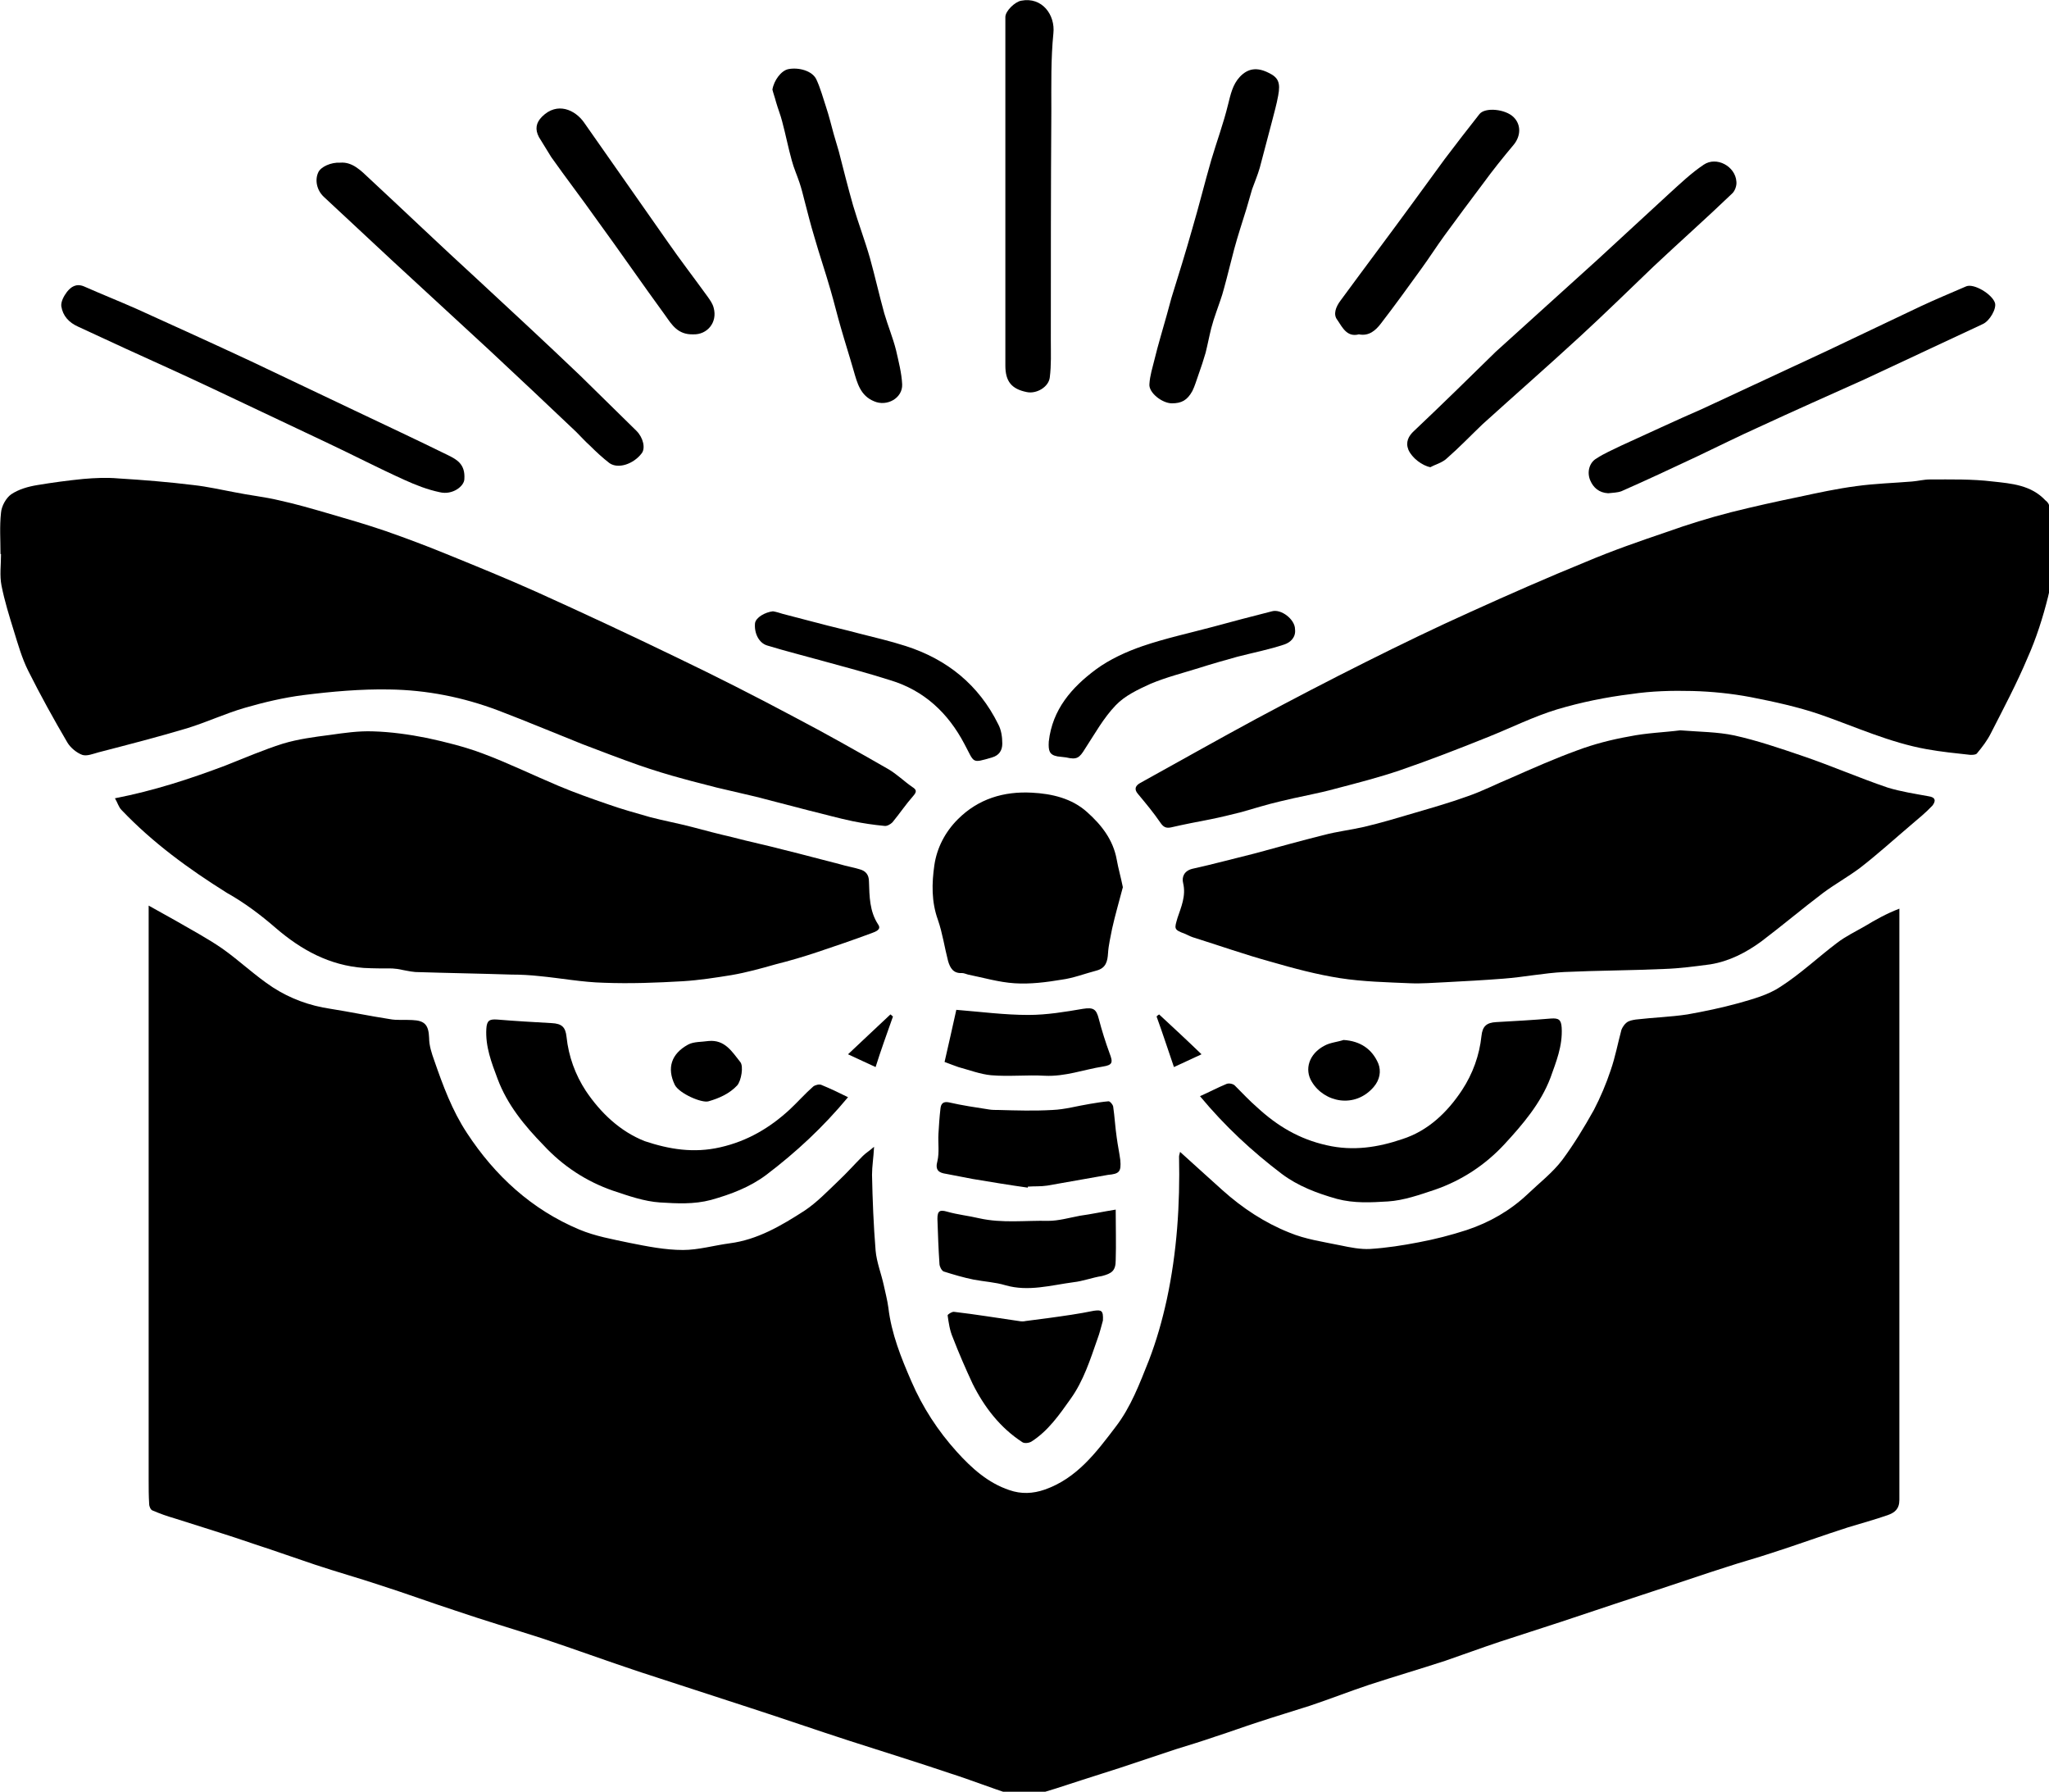 <?xml version="1.0" encoding="UTF-8" standalone="no"?>
<!-- Generator: Adobe Illustrator 22.0.0, SVG Export Plug-In . SVG Version: 6.00 Build 0)  -->

<svg
   version="1.1"
   id="Layer_1"
   x="0px"
   y="0px"
   viewBox="0 0 56.153 49.092"
   xml:space="preserve"
   sodipodi:docname="Mothbox Logo Wide black small.svg"
   inkscape:version="1.2.2 (732a01da63, 2022-12-09)"
   width="56.153"
   height="49.092"
   xmlns:inkscape="http://www.inkscape.org/namespaces/inkscape"
   xmlns:sodipodi="http://sodipodi.sourceforge.net/DTD/sodipodi-0.dtd"
   xmlns="http://www.w3.org/2000/svg"
   xmlns:svg="http://www.w3.org/2000/svg"><defs
   id="defs36" /><sodipodi:namedview
   id="namedview36"
   pagecolor="#ffffff"
   bordercolor="#000000"
   borderopacity="0.25"
   inkscape:showpageshadow="2"
   inkscape:pageopacity="0.0"
   inkscape:pagecheckerboard="0"
   inkscape:deskcolor="#d1d1d1"
   inkscape:zoom="5.672698"
   inkscape:cx="37.371988"
   inkscape:cy="-5.9936207"
   inkscape:window-width="1920"
   inkscape:window-height="1017"
   inkscape:window-x="-8"
   inkscape:window-y="-8"
   inkscape:window-maximized="1"
   inkscape:current-layer="Layer_1"
   showgrid="false" />

<g
   id="g27-6"
   style="fill:#000000;fill-opacity:1"
   transform="matrix(0.14,0,0,0.14,-1.778,-1.045)">
	<path
   d="m 377.8,188.7 c -1.9,1.1 -3.8,2 -5.5,3.3 -3.7,2.8 -7.2,6.1 -11.1,8.6 -2.4,1.6 -5.4,2.4 -8.2,3.2 -3.3,0.9 -6.6,1.6 -10,2.2 -3.3,0.5 -6.7,0.6 -10.1,1 -0.6,0.1 -1.3,0.2 -1.8,0.6 -0.4,0.3 -0.8,0.9 -1,1.4 -0.7,2.6 -1.2,5.3 -2.1,7.9 -0.9,2.7 -2,5.3 -3.3,7.8 -1.9,3.4 -3.9,6.7 -6.2,9.8 -1.9,2.5 -4.5,4.5 -6.8,6.7 -3.4,3.2 -7.4,5.5 -11.9,7 -3.1,1 -6.2,1.8 -9.4,2.4 -3.1,0.6 -6.3,1.1 -9.5,1.3 -1.9,0.1 -3.9,-0.3 -5.8,-0.7 -3.4,-0.7 -6.9,-1.2 -10,-2.5 -4.8,-1.9 -9.2,-4.8 -13.1,-8.3 -2.7,-2.4 -5.4,-4.9 -8.3,-7.5 -0.1,0.5 -0.2,0.7 -0.2,0.9 0.2,9.4 -0.4,18.7 -2.4,28 -0.9,4.1 -2,8 -3.5,11.9 -1.8,4.5 -3.5,9.1 -6.5,13 -3.8,5 -7.6,10.1 -13.9,12.3 -2.3,0.8 -4.6,0.9 -6.9,0.1 -4.2,-1.4 -7.4,-4.3 -10.3,-7.5 -3.7,-4.1 -6.7,-8.7 -8.9,-13.8 -2,-4.6 -3.9,-9.3 -4.5,-14.4 -0.2,-1.5 -0.6,-3 -0.9,-4.4 -0.5,-2.3 -1.4,-4.5 -1.6,-6.8 -0.4,-4.9 -0.6,-9.9 -0.7,-14.8 0,-1.7 0.3,-3.4 0.4,-5.5 -0.9,0.8 -1.6,1.2 -2.2,1.8 -1.6,1.6 -3.1,3.3 -4.8,4.9 -2.1,2 -4.2,4.2 -6.6,5.8 -4.5,2.9 -9.2,5.7 -14.7,6.4 -3,0.4 -6.1,1.3 -9.1,1.3 -3.5,0 -7,-0.7 -10.5,-1.4 -3.3,-0.7 -6.7,-1.3 -9.8,-2.6 -9.3,-3.9 -16.5,-10.5 -22,-18.9 -2.9,-4.4 -4.7,-9.3 -6.4,-14.2 -0.5,-1.4 -1,-2.9 -1,-4.4 -0.1,-2.5 -0.8,-3.4 -3.3,-3.5 -1.5,-0.1 -3,0.1 -4.5,-0.2 -3.9,-0.6 -7.7,-1.4 -11.5,-2 -4.1,-0.6 -7.9,-2 -11.3,-4.2 -3.5,-2.3 -6.5,-5.2 -9.9,-7.6 -2.9,-2 -6.1,-3.7 -9.2,-5.5 -1.6,-0.9 -3.2,-1.8 -5.2,-2.9 0,2.4 0,4.4 0,6.4 0,35.3 0,70.7 0,106 0,1.6 0,3.1 0.1,4.7 0,0.5 0.3,1.2 0.7,1.3 1.4,0.6 2.8,1.1 4.2,1.5 5.3,1.7 10.6,3.3 15.8,5.1 4,1.3 7.9,2.7 11.8,4 4.2,1.4 8.5,2.6 12.7,4 5,1.6 9.9,3.4 14.8,5 5.6,1.9 11.3,3.6 16.9,5.4 6.3,2.1 12.6,4.4 18.9,6.5 7.3,2.4 14.5,4.7 21.8,7.1 6.5,2.1 13.1,4.4 19.6,6.5 6.5,2.1 13,4.1 19.5,6.3 4.1,1.3 8.1,2.9 12.2,4.2 1.1,0.3 2.4,0.5 3.4,0.3 3.5,-0.9 7,-2.1 10.4,-3.2 2.5,-0.8 5,-1.6 7.5,-2.4 3.6,-1.2 7.2,-2.4 10.8,-3.6 2.6,-0.8 5.2,-1.6 7.8,-2.5 2.8,-0.9 5.5,-1.9 8.3,-2.8 3.3,-1.1 6.7,-2.1 10.1,-3.2 3.9,-1.3 7.7,-2.8 11.6,-4.1 4.9,-1.6 10,-3.1 14.9,-4.7 3.5,-1.2 7,-2.5 10.6,-3.7 4,-1.3 8,-2.6 12,-3.9 3.6,-1.2 7.2,-2.4 10.8,-3.6 3.4,-1.1 6.9,-2.3 10.3,-3.4 3.7,-1.2 7.4,-2.5 11.2,-3.7 3,-1 6,-1.8 9,-2.8 5,-1.6 9.9,-3.4 14.9,-5 2.6,-0.8 5.2,-1.5 7.8,-2.4 1.4,-0.5 2.3,-1.2 2.3,-3 0,-36.9 0,-73.9 0,-110.8 0,-1.5 0,-3.1 0,-4.9 -2.6,1 -4.7,2.2 -6.7,3.4 z"
   id="path1-1"
   style="fill:#000000;fill-opacity:1" />
	<path
   d="m 413.8,106.3 c -0.1,-0.3 -0.4,-0.7 -0.7,-0.9 -2.8,-3 -6.6,-3.3 -10.3,-3.7 -4.1,-0.5 -8.2,-0.4 -12.3,-0.4 -1.2,0 -2.3,0.3 -3.5,0.4 -3.6,0.3 -7.3,0.4 -10.9,0.9 -3.8,0.5 -7.5,1.3 -11.2,2.1 -4.4,0.9 -8.9,1.9 -13.3,3 -4.3,1.1 -8.5,2.4 -12.7,3.9 -5.3,1.8 -10.5,3.6 -15.7,5.8 -7.6,3.1 -15.1,6.4 -22.6,9.8 -6.9,3.1 -13.7,6.4 -20.5,9.8 -7.2,3.6 -14.3,7.3 -21.4,11.1 -7.6,4.1 -15.2,8.4 -22.8,12.6 -0.9,0.5 -1.3,1.2 -0.4,2.2 1.5,1.8 3,3.6 4.3,5.5 0.6,0.9 1.1,1.2 2.1,1 2.6,-0.6 5.2,-1.1 7.8,-1.6 2,-0.4 4,-0.9 6,-1.4 2.5,-0.7 5,-1.5 7.6,-2.1 3.6,-0.9 7.3,-1.5 10.9,-2.5 4.2,-1.1 8.5,-2.2 12.6,-3.6 5.8,-2 11.5,-4.2 17.2,-6.5 4.5,-1.8 8.9,-4 13.5,-5.4 4.7,-1.4 9.6,-2.4 14.5,-3 4,-0.6 8,-0.7 12,-0.6 3.8,0.1 7.7,0.5 11.4,1.2 4.6,0.9 9.2,1.9 13.6,3.4 6.9,2.4 13.6,5.5 20.9,6.8 2.8,0.5 5.7,0.8 8.5,1.1 0.4,0 1.1,0 1.3,-0.3 1,-1.2 2,-2.5 2.7,-3.9 2.5,-4.9 5.1,-9.8 7.2,-14.8 1.7,-3.8 3,-7.9 4,-11.9 0.8,-3.1 0.9,-6.4 1.3,-10.1 -0.2,-2.6 -0.6,-5.3 -1.1,-7.9 z"
   id="path2-8"
   style="fill:#000000;fill-opacity:1" />
	<path
   d="m 60.6,146 c 3.8,-1.1 7.6,-2 11.5,-2.5 5.6,-0.7 11.2,-1.2 16.8,-1.1 7.3,0.1 14.4,1.5 21.3,4.1 5.5,2.1 11,4.4 16.5,6.6 3.7,1.4 7.3,2.8 11,4.1 2.9,1 5.8,1.9 8.8,2.7 2.1,0.6 4.3,1.1 6.5,1.7 2.6,0.6 5.1,1.2 7.7,1.8 3.5,0.9 6.9,1.8 10.4,2.7 2.9,0.7 5.7,1.5 8.6,2.1 2,0.4 4,0.7 6.1,0.9 0.5,0.1 1.2,-0.3 1.6,-0.7 1.4,-1.7 2.6,-3.5 4.1,-5.2 0.7,-0.8 0.6,-1.2 -0.2,-1.7 -1.6,-1.1 -3,-2.5 -4.7,-3.5 -6.1,-3.5 -12.3,-7 -18.6,-10.3 -7.5,-4 -15,-7.8 -22.7,-11.5 -9.1,-4.4 -18.3,-8.7 -27.6,-12.9 -5.8,-2.6 -11.7,-5 -17.6,-7.4 -3.9,-1.6 -7.9,-3.1 -11.9,-4.5 -3.8,-1.3 -7.6,-2.4 -11.4,-3.5 -3.1,-0.9 -6.2,-1.8 -9.4,-2.5 -2.9,-0.7 -5.9,-1 -8.8,-1.6 -2.7,-0.5 -5.3,-1.1 -8,-1.4 -4.9,-0.6 -9.8,-1 -14.7,-1.3 -2.3,-0.2 -4.6,-0.1 -6.9,0.1 -3,0.3 -6,0.7 -9,1.2 -1.8,0.3 -3.6,0.8 -5.1,1.8 -1,0.7 -1.9,2.3 -2,3.6 -0.3,2.7 -0.1,5.4 -0.1,8.1 0,0 0.1,0 0.1,0 0,2.1 -0.3,4.2 0.1,6.2 0.6,3 1.5,5.9 2.4,8.8 0.8,2.6 1.6,5.4 2.8,7.8 2.4,4.8 5,9.5 7.7,14.1 0.6,1 1.8,2 2.9,2.4 0.9,0.3 2.1,-0.2 3.2,-0.5 5.8,-1.5 11.6,-3 17.3,-4.7 3.9,-1.2 7.5,-2.9 11.3,-4 z"
   id="path3-1"
   style="fill:#000000;fill-opacity:1" />
	<path
   d="m 66.7,189.1 c 5,4.3 10.5,7.3 17.2,7.8 1.9,0.1 3.7,0.1 5.6,0.1 0.3,0 0.7,0.1 1,0.1 1.2,0.2 2.3,0.5 3.5,0.6 6.3,0.2 12.6,0.3 18.8,0.5 1.8,0 3.7,0.1 5.5,0.3 4.2,0.4 8.4,1.2 12.6,1.3 5.2,0.2 10.3,0 15.5,-0.3 3.2,-0.2 6.4,-0.7 9.5,-1.2 2.9,-0.5 5.8,-1.3 8.6,-2.1 2.8,-0.7 5.5,-1.5 8.2,-2.4 3.6,-1.2 7.1,-2.4 10.6,-3.7 0.8,-0.3 2,-0.7 1.3,-1.7 -1.7,-2.6 -1.7,-5.5 -1.8,-8.4 0,-1.4 -0.7,-2.1 -1.8,-2.4 -1.3,-0.4 -2.6,-0.6 -3.9,-1 -3.6,-0.9 -7.2,-1.9 -10.9,-2.8 -3.4,-0.9 -6.8,-1.6 -10.2,-2.5 -2.6,-0.6 -5.3,-1.3 -7.9,-2 -2.7,-0.7 -5.4,-1.2 -8.1,-1.9 -2.8,-0.8 -5.7,-1.6 -8.5,-2.6 -3.2,-1.1 -6.3,-2.2 -9.4,-3.5 -5,-2.1 -9.9,-4.5 -15,-6.4 -3.5,-1.3 -7.1,-2.2 -10.8,-3 -3.5,-0.7 -7.1,-1.2 -10.6,-1.3 -2.8,-0.1 -5.6,0.3 -8.4,0.7 -3.1,0.4 -6.2,0.8 -9.2,1.7 -3.8,1.2 -7.5,2.8 -11.3,4.3 -6.9,2.6 -13.9,4.9 -21.6,6.4 0.5,0.8 0.7,1.7 1.3,2.3 6.1,6.4 13.1,11.5 20.6,16.2 3.4,1.9 6.6,4.3 9.6,6.9 z"
   id="path4-1"
   style="fill:#000000;fill-opacity:1" />
	<path
   d="m 390.2,163.3 c -2.7,-0.5 -5.4,-0.9 -8,-1.7 -5.6,-1.9 -11.1,-4.3 -16.7,-6.2 -4.4,-1.5 -8.8,-3 -13.3,-4 -3.3,-0.7 -6.8,-0.7 -10.6,-1 -3.1,0.4 -6.6,0.5 -10,1.2 -3.4,0.6 -6.9,1.5 -10.1,2.7 -4.4,1.6 -8.7,3.5 -13,5.4 -2.9,1.2 -5.6,2.6 -8.5,3.6 -3.3,1.2 -6.8,2.2 -10.2,3.2 -3.4,1 -6.7,2 -10.1,2.8 -2.6,0.6 -5.3,0.9 -7.9,1.6 -4.5,1.1 -9,2.4 -13.5,3.6 -4.1,1 -8.1,2.1 -12.2,3 -1.6,0.4 -2.1,1.6 -1.8,2.8 0.6,2.5 -0.4,4.7 -1.1,6.8 -0.6,2.1 -0.8,2.3 1.4,3.1 0.5,0.2 1,0.5 1.6,0.7 5.1,1.6 10.2,3.4 15.3,4.8 4.5,1.3 9,2.5 13.5,3.2 4.5,0.7 9.1,0.8 13.7,1 2.3,0.1 4.6,-0.1 6.9,-0.2 3.8,-0.2 7.6,-0.4 11.4,-0.7 4,-0.3 7.9,-1.1 11.9,-1.3 6.5,-0.3 13,-0.3 19.6,-0.6 3,-0.1 6,-0.5 9,-0.9 3.7,-0.6 7,-2.3 10,-4.5 4.1,-3.1 8,-6.4 12.1,-9.5 2.3,-1.7 4.8,-3.1 7.1,-4.8 3.5,-2.7 6.8,-5.7 10.1,-8.5 1.4,-1.2 2.9,-2.4 4.2,-3.8 0.6,-0.8 0.7,-1.6 -0.8,-1.8 z"
   id="path5-1"
   style="fill:#000000;fill-opacity:1" />
	<path
   d="m 231.3,175.7 c -0.7,-3.9 -3,-6.8 -5.8,-9.3 -3,-2.7 -6.9,-3.6 -10.8,-3.8 -5.5,-0.3 -10.5,1.2 -14.5,5.2 -2.5,2.5 -4.1,5.6 -4.6,9 -0.5,3.5 -0.6,7.1 0.7,10.7 0.9,2.6 1.3,5.4 2,8.1 0.4,1.3 1,2.4 2.7,2.3 0.4,0 0.8,0.2 1.2,0.3 3,0.6 6,1.5 9.1,1.7 3.1,0.2 6.2,-0.2 9.2,-0.7 2.3,-0.3 4.6,-1.2 6.9,-1.8 1.8,-0.5 2.1,-1.8 2.2,-3.4 0.1,-1.6 0.5,-3.2 0.8,-4.8 0.6,-2.7 1.4,-5.4 2.1,-8.1 -0.4,-2 -0.9,-3.7 -1.2,-5.4 z"
   id="path6-9"
   style="fill:#000000;fill-opacity:1" />
	<path
   d="m 127.4,221 c -2.1,-3.2 -3.4,-6.8 -3.8,-10.6 -0.2,-1.9 -0.9,-2.6 -2.9,-2.7 -3.6,-0.2 -7.1,-0.4 -10.7,-0.7 -1.5,-0.1 -2,0.2 -2.1,1.8 -0.2,3.5 1,6.6 2.2,9.8 1.9,5.1 5.3,9.2 9,13 3.8,4.1 8.4,7.1 13.6,8.9 3,1 6.1,2.1 9.2,2.3 3.3,0.2 6.6,0.4 10,-0.5 3.9,-1.1 7.6,-2.5 10.8,-4.9 5.8,-4.4 11.1,-9.3 16,-15.2 -1.8,-0.9 -3.5,-1.7 -5.2,-2.4 -0.4,-0.2 -1.2,0 -1.6,0.3 -1.6,1.4 -3,3 -4.6,4.5 -3.9,3.6 -8.3,6.2 -13.6,7.4 -5.2,1.2 -10,0.4 -14.8,-1.2 -4.8,-1.9 -8.6,-5.5 -11.5,-9.8 z"
   id="path7-8"
   style="fill:#000000;fill-opacity:1" />
	<path
   d="m 289.5,91.8 c -1.1,1 -1.7,2.2 -1.1,3.7 0.7,1.6 2.7,3.1 4.3,3.4 1.1,-0.6 2.4,-0.9 3.3,-1.8 2.4,-2.1 4.6,-4.4 6.9,-6.6 6.3,-5.7 12.7,-11.3 19,-17.1 4.9,-4.5 9.7,-9.2 14.5,-13.8 5.1,-4.8 10.3,-9.4 15.3,-14.2 0.6,-0.5 1,-1.6 0.9,-2.4 -0.2,-3 -3.9,-5 -6.4,-3.3 -2.4,1.6 -4.6,3.7 -6.8,5.7 -4.7,4.3 -9.3,8.6 -14,12.9 -6.6,6 -13.3,12 -19.9,18 -5.3,5.2 -10.6,10.4 -16,15.5 z"
   id="path8-2"
   style="fill:#000000;fill-opacity:1" />
	<path
   d="m 89.3,58.3 c 6.4,5.9 12.8,11.8 19.2,17.7 5.7,5.3 11.3,10.6 17,16 0.9,0.9 1.7,1.8 2.7,2.7 1.2,1.2 2.5,2.4 3.8,3.4 1.7,1.2 4.7,0.2 6.3,-1.9 0.8,-1 0.3,-3.1 -1,-4.4 C 133.6,88.2 130,84.6 126.3,81 119.6,74.6 112.8,68.3 106,62 98.9,55.5 92,48.9 85,42.4 c -1.6,-1.5 -3.3,-3.3 -5.7,-3.1 -1.8,-0.1 -3.8,0.8 -4.3,1.9 -0.7,1.5 -0.3,3.5 1.1,4.8 4.4,4.1 8.8,8.2 13.2,12.3 z"
   id="path9-2"
   style="fill:#000000;fill-opacity:1" />
	<path
   d="m 330,94.7 c -1.6,0.8 -3.3,1.5 -4.8,2.5 -1.4,0.8 -1.9,2.7 -1.2,4.3 0.6,1.4 1.7,2.4 3.5,2.5 0.8,-0.1 1.8,-0.1 2.6,-0.4 5,-2.2 9.9,-4.5 14.8,-6.8 4,-1.9 8,-3.9 12,-5.7 6.9,-3.2 13.9,-6.3 20.8,-9.4 7.7,-3.6 15.4,-7.2 23.1,-10.8 1.4,-0.6 2.8,-3.1 2.4,-4.2 -0.6,-1.7 -4.1,-3.8 -5.6,-3.2 -3,1.3 -5.9,2.5 -8.9,3.9 -6.1,2.9 -12.2,5.8 -18.3,8.7 -8.2,3.8 -16.3,7.6 -24.5,11.4 -5.3,2.3 -10.6,4.8 -15.9,7.2 z"
   id="path10-6"
   style="fill:#000000;fill-opacity:1" />
	<path
   d="m 209.5,79 c 0,3.1 1.2,4.6 4.2,5.2 1.9,0.4 4.3,-1 4.5,-2.9 0.3,-2.4 0.2,-4.8 0.2,-7.2 0,-15 0,-29.9 0.1,-44.9 0,-5.1 -0.1,-10.2 0.4,-15.2 0.4,-3.6 -2.2,-7.2 -6.3,-6.4 -1.2,0.2 -3.1,2 -3.1,3.2 0,1.4 0,2.8 0,4.1 0,10.2 0,20.5 0,30.7 0,0 0,0 0,0 0,11.2 0,22.3 0,33.4 z"
   id="path11-9"
   style="fill:#000000;fill-opacity:1" />
	<path
   d="m 28,71.4 c 3.1,1.4 6.2,2.9 9.3,4.3 5.7,2.6 11.5,5.2 17.2,7.9 7.4,3.5 14.8,7 22.2,10.5 5.1,2.4 10.1,5 15.2,7.3 2.2,1 4.5,1.9 6.9,2.4 2.5,0.6 4.8,-1.2 4.8,-2.6 0.2,-2.9 -1.5,-3.8 -3.1,-4.6 C 94.4,93.6 88.2,90.7 82.1,87.8 75.4,84.6 68.6,81.4 61.9,78.2 54.4,74.7 46.9,71.3 39.4,67.9 36,66.4 32.5,65 29.1,63.5 c -1.5,-0.6 -2.5,0.1 -3.3,1.1 -0.6,0.8 -1.2,1.9 -1.1,2.8 0.3,1.9 1.5,3.2 3.3,4 z"
   id="path12-1"
   style="fill:#000000;fill-opacity:1" />
	<path
   d="m 242.1,86.4 c 1.9,0 3,-0.6 4,-2.4 0.5,-1 0.8,-2.1 1.2,-3.2 0.5,-1.4 1,-2.9 1.4,-4.3 0.4,-1.6 0.7,-3.2 1.1,-4.8 0.3,-1.1 0.6,-2.1 1,-3.2 0.5,-1.5 1.1,-3 1.5,-4.6 0.7,-2.5 1.3,-5.1 2,-7.7 0.7,-2.6 1.6,-5.3 2.4,-7.9 0.4,-1.3 0.7,-2.5 1.1,-3.8 0.5,-1.4 1.1,-2.8 1.5,-4.2 0.8,-3 1.6,-6.1 2.4,-9.1 0.4,-1.6 0.9,-3.3 1.2,-5 0.5,-2.6 0,-3.6 -1.9,-4.5 -2.2,-1.1 -4,-0.9 -5.6,0.8 -1.4,1.5 -1.8,3.4 -2.3,5.4 -0.9,3.7 -2.2,7.2 -3.3,10.9 -1.3,4.5 -2.4,9 -3.7,13.4 -1.3,4.6 -2.7,9.1 -4.1,13.6 -0.3,1.1 -0.6,2.2 -0.9,3.3 -0.8,2.9 -1.7,5.8 -2.4,8.7 -0.4,1.6 -0.9,3.2 -1,4.8 -0.2,1.7 2.5,3.8 4.4,3.8 z"
   id="path13-4"
   style="fill:#000000;fill-opacity:1" />
	<path
   d="m 165.8,31.2 c 0.7,2.6 1.2,5.2 1.9,7.7 0.4,1.5 1,2.8 1.5,4.3 0.4,1.2 0.7,2.4 1,3.6 0.6,2.3 1.2,4.7 1.9,7 1,3.5 2.2,7 3.2,10.5 0.7,2.4 1.3,4.9 2,7.3 0.8,2.8 1.7,5.6 2.5,8.4 0.7,2.4 1.3,4.9 4,6 2.5,1.1 5.6,-0.6 5.5,-3.3 -0.1,-2.2 -0.7,-4.5 -1.2,-6.7 -0.6,-2.4 -1.6,-4.8 -2.3,-7.2 -1,-3.6 -1.8,-7.2 -2.8,-10.8 -1,-3.5 -2.3,-6.9 -3.3,-10.3 -1,-3.5 -1.9,-7.1 -2.8,-10.6 -0.3,-1.1 -0.7,-2.3 -1,-3.4 -0.5,-1.8 -0.9,-3.5 -1.5,-5.3 -0.6,-1.8 -1.1,-3.7 -1.9,-5.4 -0.8,-1.7 -3.5,-2.4 -5.5,-2 -1.4,0.3 -2.8,2.2 -3.1,4 0.2,0.8 0.5,1.6 0.7,2.4 0.4,1.4 0.9,2.6 1.2,3.8 z"
   id="path14-1"
   style="fill:#000000;fill-opacity:1" />
	<path
   d="m 232,234.5 c -0.2,-1.5 -0.5,-2.9 -0.7,-4.4 -0.3,-2 -0.4,-4.1 -0.7,-6.1 -0.1,-0.4 -0.6,-1 -0.9,-1 -1.2,0.1 -2.4,0.3 -3.6,0.5 -2.5,0.4 -4.9,1.1 -7.4,1.2 -3.5,0.2 -7,0.1 -10.5,0 -0.6,0 -1.3,0 -1.9,-0.1 -2.6,-0.4 -5.3,-0.8 -7.9,-1.4 -1.1,-0.2 -1.5,0.3 -1.6,1.2 -0.2,1.7 -0.3,3.3 -0.4,5 -0.1,1.8 0.2,3.6 -0.2,5.3 -0.5,1.8 0.3,2.3 1.7,2.5 1.7,0.3 3.5,0.7 5.2,1 3.6,0.6 7.2,1.2 10.8,1.7 0,-0.1 0,-0.1 0,-0.2 1.3,-0.1 2.5,0 3.8,-0.2 4,-0.7 7.9,-1.4 11.9,-2.1 2.2,-0.2 2.6,-0.6 2.4,-2.9 z"
   id="path15-5"
   style="fill:#000000;fill-opacity:1" />
	<path
   d="m 226.8,264 c -2.9,0.6 -5.8,1 -8.7,1.4 -1.5,0.2 -3,0.4 -4.6,0.6 -0.4,0.1 -0.9,0.1 -1.4,0 -4.2,-0.6 -8.4,-1.3 -12.7,-1.8 -0.4,0 -1.2,0.5 -1.2,0.7 0.2,1.4 0.4,2.9 1,4.3 1.2,3.1 2.5,6.1 3.9,9.1 2.3,4.6 5.4,8.6 9.7,11.4 0.4,0.3 1.3,0.2 1.8,-0.1 3.3,-2.1 5.5,-5.3 7.7,-8.4 2.5,-3.5 3.8,-7.6 5.2,-11.6 0.5,-1.3 0.8,-2.7 1.1,-3.7 0.1,-2 -0.3,-2.1 -1.8,-1.9 z"
   id="path16-4"
   style="fill:#000000;fill-opacity:1" />
	<path
   d="m 278.7,72.9 c 2,0.4 3.3,-0.8 4.3,-2.1 2.7,-3.5 5.3,-7.1 7.9,-10.7 1.6,-2.2 3,-4.4 4.6,-6.6 2.5,-3.4 5,-6.8 7.5,-10.1 1.9,-2.6 3.9,-5.1 6,-7.6 1.4,-1.7 1.5,-3.9 0,-5.4 -1.6,-1.6 -5.6,-2 -6.7,-0.6 -2.3,2.9 -4.6,5.9 -6.8,8.8 -4.3,5.9 -8.6,11.8 -13,17.7 -2.5,3.4 -5,6.7 -7.4,10 -0.9,1.2 -1.5,2.7 -0.6,3.8 1,1.5 1.9,3.4 4.2,2.8 z"
   id="path17-4"
   style="fill:#000000;fill-opacity:1" />
	<path
   d="m 120.6,38.2 c 2.9,4.1 5.9,8 8.8,12.1 4.6,6.3 9,12.7 13.6,19 1.2,1.7 2.4,3.7 5.4,3.6 2.7,0.1 4.8,-2.3 4,-5.2 -0.2,-0.8 -0.7,-1.5 -1.2,-2.2 -2.6,-3.6 -5.3,-7.1 -7.8,-10.7 C 137.9,47 132.5,39.2 127,31.4 c -1.7,-2.4 -5.2,-4.1 -8.2,-1.1 -1.2,1.2 -1.4,2.5 -0.6,4 0.8,1.3 1.6,2.6 2.4,3.9 z"
   id="path18-7"
   style="fill:#000000;fill-opacity:1" />
	<path
   d="m 231.1,254.1 c 0.1,-3.1 0,-6.3 0,-9.9 -2.5,0.4 -4.8,0.9 -7,1.2 -2.1,0.4 -4.2,1 -6.2,1 -4.5,-0.1 -9,0.5 -13.5,-0.5 -2.1,-0.5 -4.2,-0.7 -6.3,-1.3 -1.4,-0.4 -1.9,-0.2 -1.9,1.4 0.1,2.9 0.2,5.9 0.4,8.8 0,0.5 0.4,1.3 0.8,1.5 1.9,0.6 3.9,1.2 5.9,1.6 2.1,0.4 4.2,0.5 6.2,1.1 4.5,1.3 8.9,0 13.4,-0.6 1.8,-0.2 3.6,-0.9 5.5,-1.2 1.9,-0.5 2.7,-1 2.7,-3.1 z"
   id="path19-0"
   style="fill:#000000;fill-opacity:1" />
	<path
   d="m 219.7,155.5 c 0.6,0.1 1.1,0.1 1.7,0.2 2.1,0.5 2.6,0.1 3.7,-1.7 1.9,-2.9 3.6,-6 6,-8.5 1.8,-1.9 4.4,-3.1 6.8,-4.2 3.1,-1.3 6.3,-2.1 9.5,-3.1 2.5,-0.8 5,-1.5 7.5,-2.2 3.1,-0.8 6.2,-1.4 9.2,-2.4 1.2,-0.4 2.3,-1.4 2.1,-3 0,-1.9 -2.7,-4 -4.5,-3.5 -3.9,1 -7.8,2 -11.8,3.1 -4.5,1.2 -9.1,2.2 -13.5,3.7 -3.2,1.1 -6.5,2.6 -9.2,4.6 -4.7,3.5 -8.5,7.8 -9.2,14.1 -0.1,1.8 0.1,2.6 1.7,2.9 z"
   id="path20-9"
   style="fill:#000000;fill-opacity:1" />
	<path
   d="m 162.9,133.8 c 3.6,1.1 7.2,2 10.8,3 4.4,1.2 8.9,2.4 13.3,3.8 6.6,2 11.3,6.4 14.5,12.5 2,3.7 1.3,3.8 5.4,2.6 1.4,-0.4 2,-1.4 2,-2.7 0,-1.3 -0.2,-2.7 -0.8,-3.8 -3.8,-7.7 -10,-12.7 -18.1,-15.3 -3.1,-1 -6.2,-1.7 -9.3,-2.5 -2.6,-0.7 -5.3,-1.3 -7.9,-2 -2.3,-0.6 -4.6,-1.2 -6.9,-1.8 -0.6,-0.2 -1.3,-0.4 -1.9,-0.5 -1.6,0.2 -3.3,1.2 -3.5,2.3 -0.2,1.9 0.7,3.9 2.4,4.4 z"
   id="path21-3"
   style="fill:#000000;fill-opacity:1" />
	<path
   d="m 206.7,217.9 c 3.5,0.3 7,-0.1 10.5,0.1 4,0.2 7.6,-1.2 11.4,-1.8 1.9,-0.3 2,-0.8 1.3,-2.6 -0.8,-2.2 -1.5,-4.4 -2.1,-6.7 -0.5,-2 -1.1,-2.3 -3.1,-2 -3.5,0.6 -7.1,1.2 -10.7,1.2 -4.6,0 -9.2,-0.6 -14.1,-1 -0.7,3.2 -1.5,6.7 -2.3,10.2 1,0.4 1.9,0.7 2.7,1 2.2,0.6 4.3,1.4 6.4,1.6 z"
   id="path22-5"
   style="fill:#000000;fill-opacity:1" />
	<path
   d="m 151.4,223 c 2.1,-0.6 4.1,-1.5 5.6,-3.1 0.8,-0.9 1.3,-3.8 0.6,-4.6 -1.6,-2 -3,-4.4 -6.2,-4.1 -1.3,0.2 -2.9,0.1 -4,0.7 -3.3,1.8 -4.2,4.6 -2.6,7.9 0.9,1.7 5.3,3.6 6.6,3.2 z"
   id="path23-3"
   style="fill:#000000;fill-opacity:1" />
	<path
   d="m 281.6,220.2 c 1.2,-1.4 1.5,-3.1 0.9,-4.6 -1.2,-2.8 -3.5,-4.4 -6.8,-4.6 -1.2,0.4 -2.6,0.5 -3.7,1.1 -3.1,1.6 -4,4.7 -2.5,7.1 2.4,4 8.4,5.3 12.1,1 z"
   id="path24-7"
   style="fill:#000000;fill-opacity:1" />
	<path
   d="m 187.5,206.4 c -0.2,-0.1 -0.3,-0.3 -0.5,-0.4 -2.7,2.5 -5.4,5.1 -8.3,7.8 2,0.9 3.6,1.7 5.4,2.5 1,-3.2 2.2,-6.5 3.4,-9.9 z"
   id="path25-2"
   style="fill:#000000;fill-opacity:1" />
	<path
   d="m 254.4,219.9 c -0.3,-0.3 -1.1,-0.5 -1.6,-0.3 -1.7,0.7 -3.4,1.6 -5.2,2.4 4.9,5.9 10.2,10.8 16,15.2 3.2,2.4 6.9,3.8 10.8,4.9 3.4,0.9 6.7,0.7 10,0.5 3.1,-0.2 6.2,-1.3 9.2,-2.3 5.2,-1.8 9.8,-4.8 13.6,-8.9 3.6,-3.9 7.1,-8 9,-13 1.1,-3.1 2.4,-6.2 2.2,-9.8 -0.1,-1.6 -0.6,-1.9 -2.1,-1.8 -3.5,0.3 -7.1,0.5 -10.7,0.7 -1.9,0.1 -2.7,0.8 -2.9,2.7 -0.4,3.8 -1.7,7.4 -3.8,10.6 -2.9,4.4 -6.7,8 -11.7,9.6 -4.7,1.6 -9.6,2.4 -14.8,1.2 -5.4,-1.2 -9.7,-3.8 -13.6,-7.4 -1.4,-1.2 -2.9,-2.8 -4.4,-4.3 z"
   id="path26-1"
   style="fill:#000000;fill-opacity:1" />
	<path
   d="m 239.1,206.4 c 1.2,3.3 2.3,6.7 3.4,9.9 1.8,-0.8 3.4,-1.6 5.4,-2.5 -2.9,-2.8 -5.6,-5.3 -8.3,-7.8 -0.2,0.1 -0.4,0.3 -0.5,0.4 z"
   id="path27-7"
   style="fill:#000000;fill-opacity:1" />
</g>
</svg>
